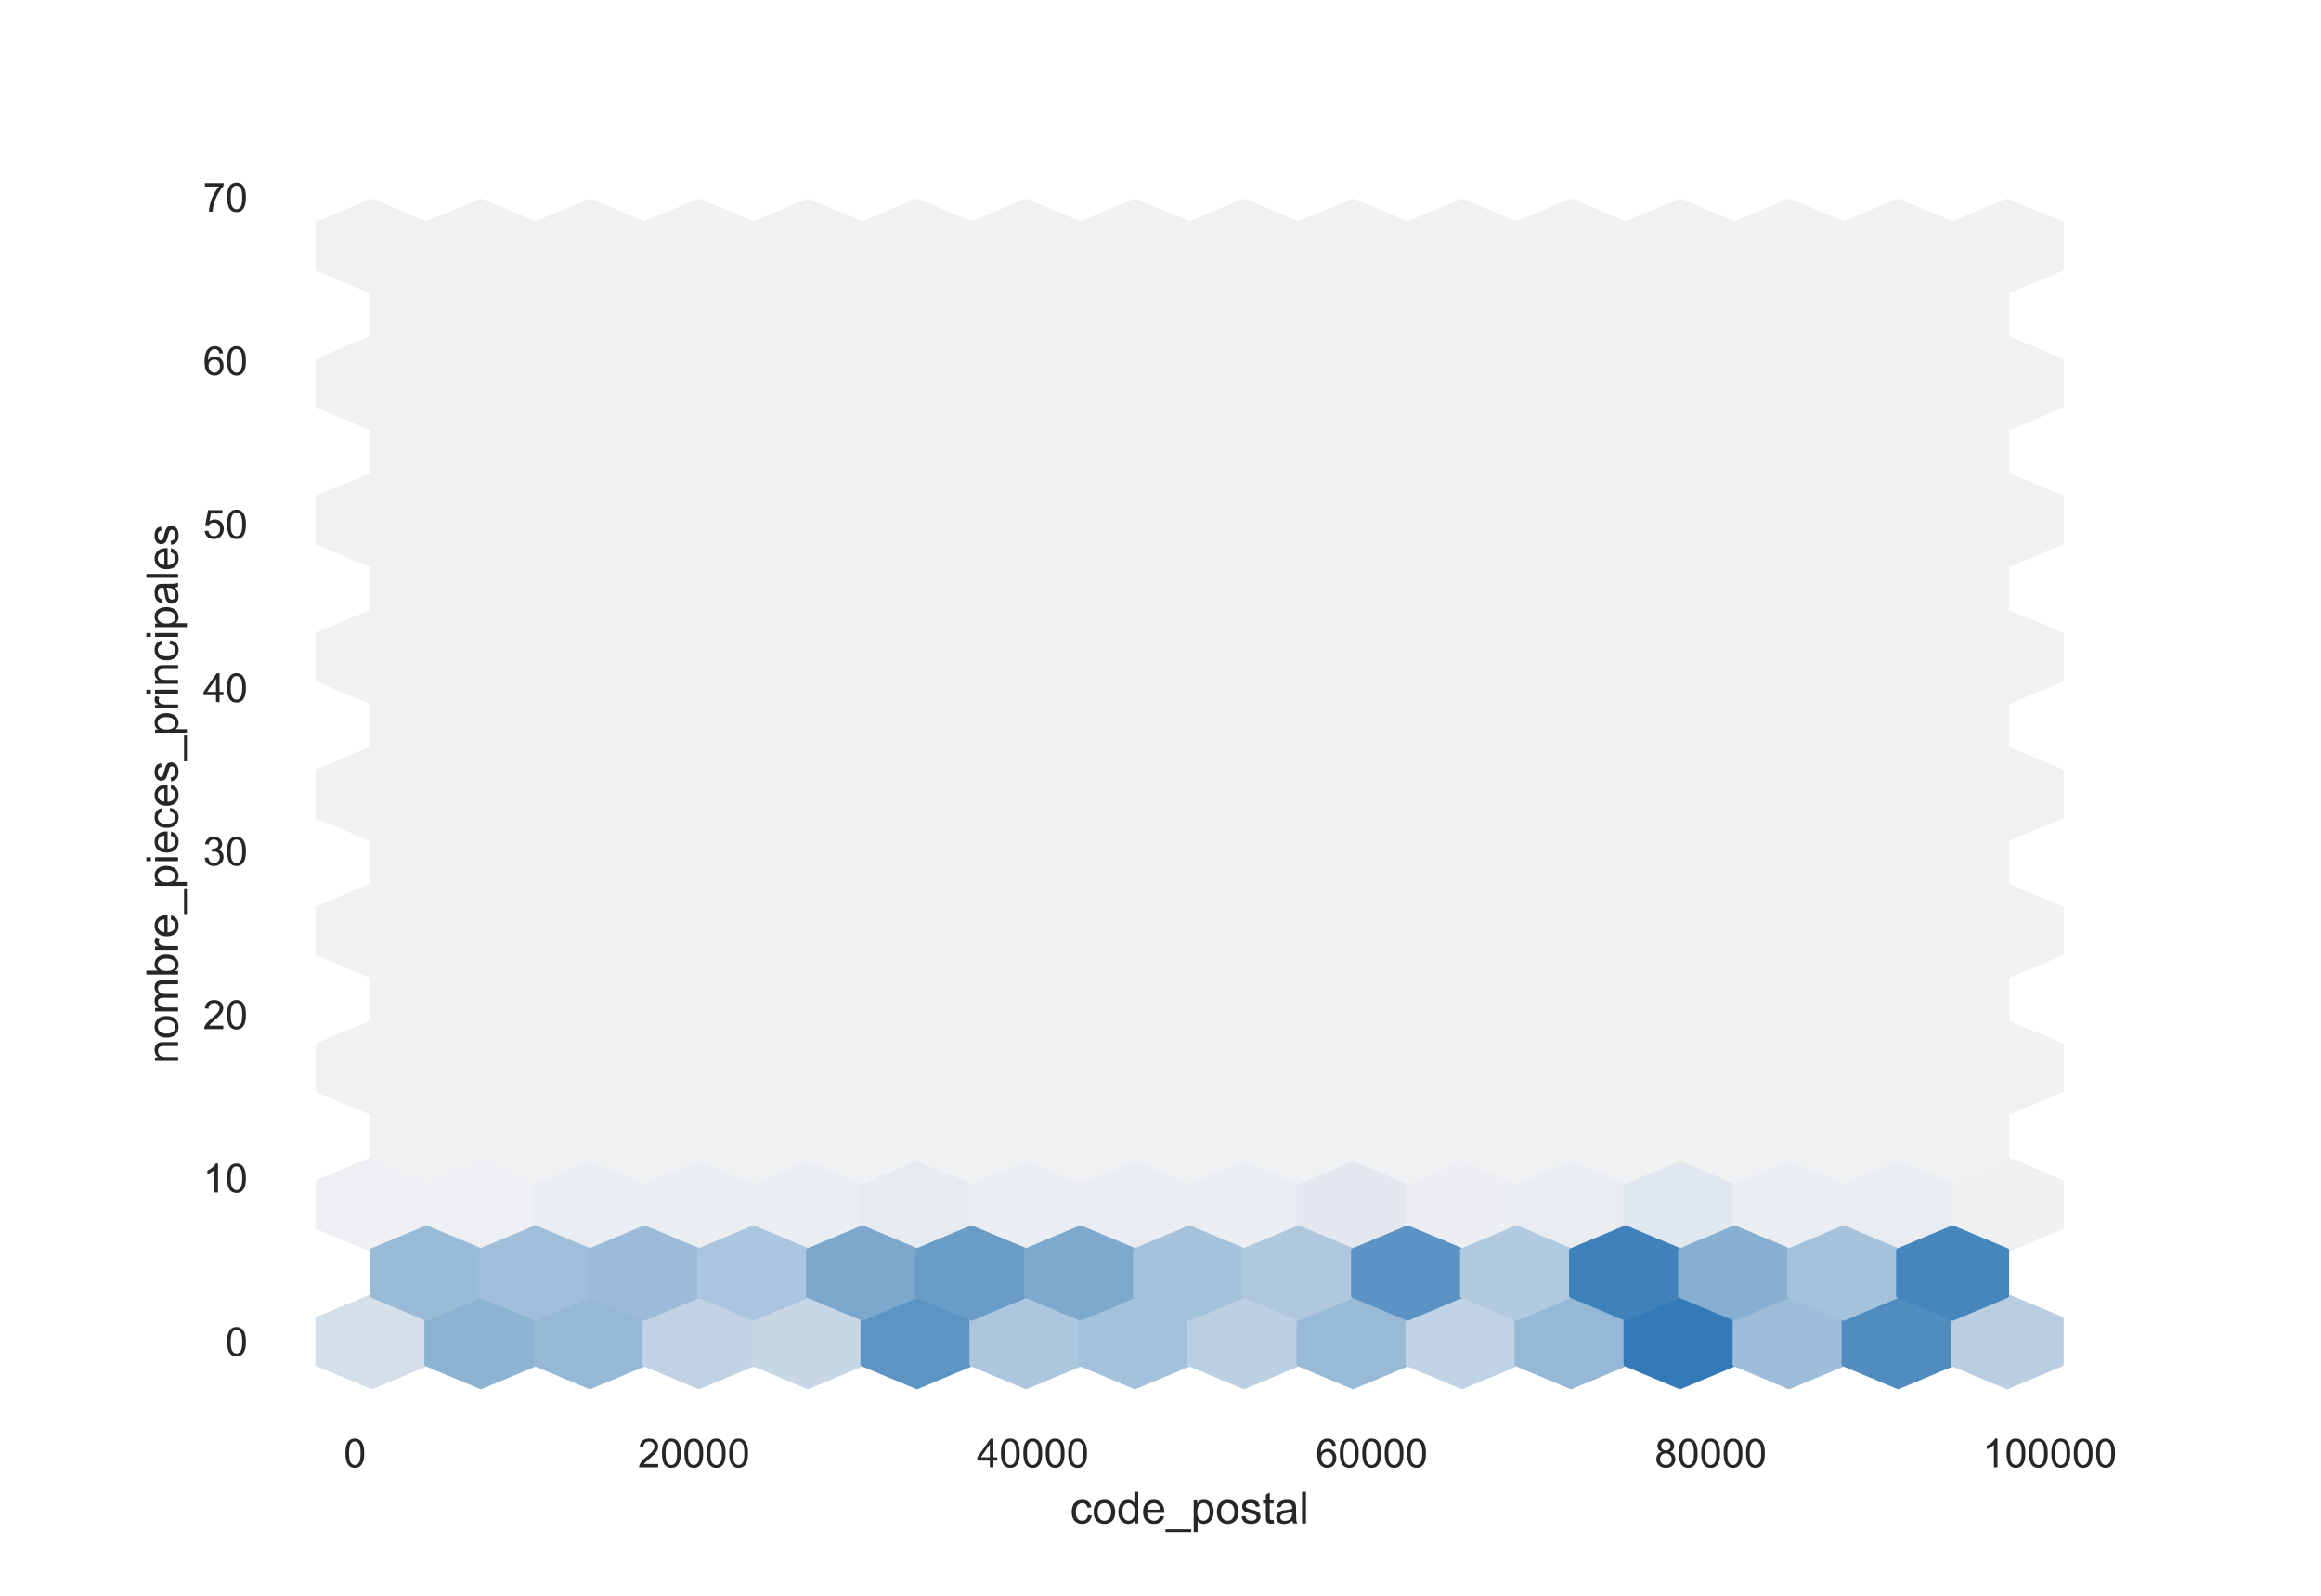 <?xml version="1.0" encoding="utf-8" standalone="no"?>
<!DOCTYPE svg PUBLIC "-//W3C//DTD SVG 1.1//EN"
  "http://www.w3.org/Graphics/SVG/1.1/DTD/svg11.dtd">
<!-- Created with matplotlib (https://matplotlib.org/) -->
<svg height="396pt" version="1.1" viewBox="0 0 576 396" width="576pt" xmlns="http://www.w3.org/2000/svg" xmlns:xlink="http://www.w3.org/1999/xlink">
 <defs>
  <style type="text/css">*{stroke-linecap:butt;stroke-linejoin:round;}</style>
 </defs>
 <g id="figure_1">
  <g id="patch_1">
   <path d="M 0 396 
L 576 396 
L 576 0 
L 0 0 
z
" style="fill:#ffffff;"/>
  </g>
  <g id="axes_1">
   <g id="patch_2">
    <path d="M 72 346.5 
L 518.4 346.5 
L 518.4 47.52 
L 72 47.52 
z
" style="fill:#ffffff;"/>
   </g>
   <g id="matplotlib.axis_1">
    <g id="xtick_1">
     <g id="text_1">
      <!-- 0 -->
      <g style="fill:#262626;" transform="translate(85.305 364.158)scale(0.1 -0.1)">
       <defs>
        <path d="M 4.156 35.297 
Q 4.156 48 6.766 55.734 
Q 9.375 63.484 14.516 67.672 
Q 19.672 71.875 27.484 71.875 
Q 33.25 71.875 37.594 69.547 
Q 41.938 67.234 44.766 62.859 
Q 47.609 58.5 49.219 52.219 
Q 50.828 45.953 50.828 35.297 
Q 50.828 22.703 48.234 14.969 
Q 45.656 7.234 40.5 3 
Q 35.359 -1.219 27.484 -1.219 
Q 17.141 -1.219 11.234 6.203 
Q 4.156 15.141 4.156 35.297 
z
M 13.188 35.297 
Q 13.188 17.672 17.312 11.828 
Q 21.438 6 27.484 6 
Q 33.547 6 37.672 11.859 
Q 41.797 17.719 41.797 35.297 
Q 41.797 52.984 37.672 58.781 
Q 33.547 64.594 27.391 64.594 
Q 21.344 64.594 17.719 59.469 
Q 13.188 52.938 13.188 35.297 
z
" id="ArialMT-48"/>
       </defs>
       <use xlink:href="#ArialMT-48"/>
      </g>
     </g>
    </g>
    <g id="xtick_2">
     <g id="text_2">
      <!-- 20000 -->
      <g style="fill:#262626;" transform="translate(158.299 364.158)scale(0.1 -0.1)">
       <defs>
        <path d="M 50.344 8.453 
L 50.344 0 
L 3.031 0 
Q 2.938 3.172 4.047 6.109 
Q 5.859 10.938 9.828 15.625 
Q 13.812 20.312 21.344 26.469 
Q 33.016 36.031 37.109 41.625 
Q 41.219 47.219 41.219 52.203 
Q 41.219 57.422 37.469 61 
Q 33.734 64.594 27.734 64.594 
Q 21.391 64.594 17.578 60.781 
Q 13.766 56.984 13.719 50.25 
L 4.688 51.172 
Q 5.609 61.281 11.656 66.578 
Q 17.719 71.875 27.938 71.875 
Q 38.234 71.875 44.234 66.156 
Q 50.25 60.453 50.25 52 
Q 50.25 47.703 48.484 43.547 
Q 46.734 39.406 42.656 34.812 
Q 38.578 30.219 29.109 22.219 
Q 21.188 15.578 18.938 13.203 
Q 16.703 10.844 15.234 8.453 
z
" id="ArialMT-50"/>
       </defs>
       <use xlink:href="#ArialMT-50"/>
       <use x="55.615" xlink:href="#ArialMT-48"/>
       <use x="111.23" xlink:href="#ArialMT-48"/>
       <use x="166.846" xlink:href="#ArialMT-48"/>
       <use x="222.461" xlink:href="#ArialMT-48"/>
      </g>
     </g>
    </g>
    <g id="xtick_3">
     <g id="text_3">
      <!-- 40000 -->
      <g style="fill:#262626;" transform="translate(242.415 364.158)scale(0.1 -0.1)">
       <defs>
        <path d="M 32.328 0 
L 32.328 17.141 
L 1.266 17.141 
L 1.266 25.203 
L 33.938 71.578 
L 41.109 71.578 
L 41.109 25.203 
L 50.781 25.203 
L 50.781 17.141 
L 41.109 17.141 
L 41.109 0 
z
M 32.328 25.203 
L 32.328 57.469 
L 9.906 25.203 
z
" id="ArialMT-52"/>
       </defs>
       <use xlink:href="#ArialMT-52"/>
       <use x="55.615" xlink:href="#ArialMT-48"/>
       <use x="111.23" xlink:href="#ArialMT-48"/>
       <use x="166.846" xlink:href="#ArialMT-48"/>
       <use x="222.461" xlink:href="#ArialMT-48"/>
      </g>
     </g>
    </g>
    <g id="xtick_4">
     <g id="text_4">
      <!-- 60000 -->
      <g style="fill:#262626;" transform="translate(326.531 364.158)scale(0.1 -0.1)">
       <defs>
        <path d="M 49.75 54.047 
L 41.016 53.375 
Q 39.844 58.547 37.703 60.891 
Q 34.125 64.656 28.906 64.656 
Q 24.703 64.656 21.531 62.312 
Q 17.391 59.281 14.984 53.469 
Q 12.594 47.656 12.5 36.922 
Q 15.672 41.75 20.266 44.094 
Q 24.859 46.438 29.891 46.438 
Q 38.672 46.438 44.844 39.969 
Q 51.031 33.5 51.031 23.25 
Q 51.031 16.5 48.125 10.719 
Q 45.219 4.938 40.141 1.859 
Q 35.062 -1.219 28.609 -1.219 
Q 17.625 -1.219 10.688 6.859 
Q 3.766 14.938 3.766 33.5 
Q 3.766 54.25 11.422 63.672 
Q 18.109 71.875 29.438 71.875 
Q 37.891 71.875 43.281 67.141 
Q 48.688 62.406 49.75 54.047 
z
M 13.875 23.188 
Q 13.875 18.656 15.797 14.5 
Q 17.719 10.359 21.188 8.172 
Q 24.656 6 28.469 6 
Q 34.031 6 38.031 10.484 
Q 42.047 14.984 42.047 22.703 
Q 42.047 30.125 38.078 34.391 
Q 34.125 38.672 28.125 38.672 
Q 22.172 38.672 18.016 34.391 
Q 13.875 30.125 13.875 23.188 
z
" id="ArialMT-54"/>
       </defs>
       <use xlink:href="#ArialMT-54"/>
       <use x="55.615" xlink:href="#ArialMT-48"/>
       <use x="111.23" xlink:href="#ArialMT-48"/>
       <use x="166.846" xlink:href="#ArialMT-48"/>
       <use x="222.461" xlink:href="#ArialMT-48"/>
      </g>
     </g>
    </g>
    <g id="xtick_5">
     <g id="text_5">
      <!-- 80000 -->
      <g style="fill:#262626;" transform="translate(410.647 364.158)scale(0.1 -0.1)">
       <defs>
        <path d="M 17.672 38.812 
Q 12.203 40.828 9.562 44.531 
Q 6.938 48.25 6.938 53.422 
Q 6.938 61.234 12.547 66.547 
Q 18.172 71.875 27.484 71.875 
Q 36.859 71.875 42.578 66.422 
Q 48.297 60.984 48.297 53.172 
Q 48.297 48.188 45.672 44.5 
Q 43.062 40.828 37.75 38.812 
Q 44.344 36.672 47.781 31.875 
Q 51.219 27.094 51.219 20.453 
Q 51.219 11.281 44.719 5.031 
Q 38.234 -1.219 27.641 -1.219 
Q 17.047 -1.219 10.547 5.047 
Q 4.047 11.328 4.047 20.703 
Q 4.047 27.688 7.594 32.391 
Q 11.141 37.109 17.672 38.812 
z
M 15.922 53.719 
Q 15.922 48.641 19.188 45.406 
Q 22.469 42.188 27.688 42.188 
Q 32.766 42.188 36.016 45.375 
Q 39.266 48.578 39.266 53.219 
Q 39.266 58.062 35.906 61.359 
Q 32.562 64.656 27.594 64.656 
Q 22.562 64.656 19.234 61.422 
Q 15.922 58.203 15.922 53.719 
z
M 13.094 20.656 
Q 13.094 16.891 14.875 13.375 
Q 16.656 9.859 20.172 7.922 
Q 23.688 6 27.734 6 
Q 34.031 6 38.125 10.047 
Q 42.234 14.109 42.234 20.359 
Q 42.234 26.703 38.016 30.859 
Q 33.797 35.016 27.438 35.016 
Q 21.234 35.016 17.156 30.906 
Q 13.094 26.812 13.094 20.656 
z
" id="ArialMT-56"/>
       </defs>
       <use xlink:href="#ArialMT-56"/>
       <use x="55.615" xlink:href="#ArialMT-48"/>
       <use x="111.23" xlink:href="#ArialMT-48"/>
       <use x="166.846" xlink:href="#ArialMT-48"/>
       <use x="222.461" xlink:href="#ArialMT-48"/>
      </g>
     </g>
    </g>
    <g id="xtick_6">
     <g id="text_6">
      <!-- 100000 -->
      <g style="fill:#262626;" transform="translate(491.983 364.158)scale(0.1 -0.1)">
       <defs>
        <path d="M 37.25 0 
L 28.469 0 
L 28.469 56 
Q 25.297 52.984 20.141 49.953 
Q 14.984 46.922 10.891 45.406 
L 10.891 53.906 
Q 18.266 57.375 23.781 62.297 
Q 29.297 67.234 31.594 71.875 
L 37.25 71.875 
z
" id="ArialMT-49"/>
       </defs>
       <use xlink:href="#ArialMT-49"/>
       <use x="55.615" xlink:href="#ArialMT-48"/>
       <use x="111.23" xlink:href="#ArialMT-48"/>
       <use x="166.846" xlink:href="#ArialMT-48"/>
       <use x="222.461" xlink:href="#ArialMT-48"/>
       <use x="278.076" xlink:href="#ArialMT-48"/>
      </g>
     </g>
    </g>
    <g id="text_7">
     <!-- code_postal -->
     <g style="fill:#262626;" transform="translate(265.54 378.019)scale(0.11 -0.11)">
      <defs>
       <path d="M 40.438 19 
L 49.078 17.875 
Q 47.656 8.938 41.812 3.875 
Q 35.984 -1.172 27.484 -1.172 
Q 16.844 -1.172 10.375 5.781 
Q 3.906 12.75 3.906 25.734 
Q 3.906 34.125 6.688 40.422 
Q 9.469 46.734 15.156 49.875 
Q 20.844 53.031 27.547 53.031 
Q 35.984 53.031 41.359 48.75 
Q 46.734 44.484 48.25 36.625 
L 39.703 35.297 
Q 38.484 40.531 35.375 43.156 
Q 32.281 45.797 27.875 45.797 
Q 21.234 45.797 17.078 41.031 
Q 12.938 36.281 12.938 25.984 
Q 12.938 15.531 16.938 10.797 
Q 20.953 6.062 27.391 6.062 
Q 32.562 6.062 36.031 9.234 
Q 39.5 12.406 40.438 19 
z
" id="ArialMT-99"/>
       <path d="M 3.328 25.922 
Q 3.328 40.328 11.328 47.266 
Q 18.016 53.031 27.641 53.031 
Q 38.328 53.031 45.109 46.016 
Q 51.906 39.016 51.906 26.656 
Q 51.906 16.656 48.906 10.906 
Q 45.906 5.172 40.156 2 
Q 34.422 -1.172 27.641 -1.172 
Q 16.75 -1.172 10.031 5.812 
Q 3.328 12.797 3.328 25.922 
z
M 12.359 25.922 
Q 12.359 15.969 16.703 11.016 
Q 21.047 6.062 27.641 6.062 
Q 34.188 6.062 38.531 11.031 
Q 42.875 16.016 42.875 26.219 
Q 42.875 35.844 38.5 40.797 
Q 34.125 45.75 27.641 45.75 
Q 21.047 45.75 16.703 40.812 
Q 12.359 35.891 12.359 25.922 
z
" id="ArialMT-111"/>
       <path d="M 40.234 0 
L 40.234 6.547 
Q 35.297 -1.172 25.734 -1.172 
Q 19.531 -1.172 14.328 2.25 
Q 9.125 5.672 6.266 11.797 
Q 3.422 17.922 3.422 25.875 
Q 3.422 33.641 6 39.969 
Q 8.594 46.297 13.766 49.656 
Q 18.953 53.031 25.344 53.031 
Q 30.031 53.031 33.688 51.047 
Q 37.359 49.078 39.656 45.906 
L 39.656 71.578 
L 48.391 71.578 
L 48.391 0 
z
M 12.453 25.875 
Q 12.453 15.922 16.641 10.984 
Q 20.844 6.062 26.562 6.062 
Q 32.328 6.062 36.344 10.766 
Q 40.375 15.484 40.375 25.141 
Q 40.375 35.797 36.266 40.766 
Q 32.172 45.75 26.172 45.75 
Q 20.312 45.75 16.375 40.969 
Q 12.453 36.188 12.453 25.875 
z
" id="ArialMT-100"/>
       <path d="M 42.094 16.703 
L 51.172 15.578 
Q 49.031 7.625 43.219 3.219 
Q 37.406 -1.172 28.375 -1.172 
Q 17 -1.172 10.328 5.828 
Q 3.656 12.844 3.656 25.484 
Q 3.656 38.578 10.391 45.797 
Q 17.141 53.031 27.875 53.031 
Q 38.281 53.031 44.875 45.953 
Q 51.469 38.875 51.469 26.031 
Q 51.469 25.25 51.422 23.688 
L 12.75 23.688 
Q 13.234 15.141 17.578 10.594 
Q 21.922 6.062 28.422 6.062 
Q 33.25 6.062 36.672 8.594 
Q 40.094 11.141 42.094 16.703 
z
M 13.234 30.906 
L 42.188 30.906 
Q 41.609 37.453 38.875 40.719 
Q 34.672 45.797 27.984 45.797 
Q 21.922 45.797 17.797 41.75 
Q 13.672 37.703 13.234 30.906 
z
" id="ArialMT-101"/>
       <path d="M -1.516 -19.875 
L -1.516 -13.531 
L 56.734 -13.531 
L 56.734 -19.875 
z
" id="ArialMT-95"/>
       <path d="M 6.594 -19.875 
L 6.594 51.859 
L 14.594 51.859 
L 14.594 45.125 
Q 17.438 49.078 21 51.047 
Q 24.562 53.031 29.641 53.031 
Q 36.281 53.031 41.359 49.609 
Q 46.438 46.188 49.016 39.953 
Q 51.609 33.734 51.609 26.312 
Q 51.609 18.359 48.75 11.984 
Q 45.906 5.609 40.453 2.219 
Q 35.016 -1.172 29 -1.172 
Q 24.609 -1.172 21.109 0.688 
Q 17.625 2.547 15.375 5.375 
L 15.375 -19.875 
z
M 14.547 25.641 
Q 14.547 15.625 18.594 10.844 
Q 22.656 6.062 28.422 6.062 
Q 34.281 6.062 38.453 11.016 
Q 42.625 15.969 42.625 26.375 
Q 42.625 36.281 38.547 41.203 
Q 34.469 46.141 28.812 46.141 
Q 23.188 46.141 18.859 40.891 
Q 14.547 35.641 14.547 25.641 
z
" id="ArialMT-112"/>
       <path d="M 3.078 15.484 
L 11.766 16.844 
Q 12.5 11.625 15.844 8.844 
Q 19.188 6.062 25.203 6.062 
Q 31.25 6.062 34.172 8.516 
Q 37.109 10.984 37.109 14.312 
Q 37.109 17.281 34.516 19 
Q 32.719 20.172 25.531 21.969 
Q 15.875 24.422 12.141 26.203 
Q 8.406 27.984 6.469 31.125 
Q 4.547 34.281 4.547 38.094 
Q 4.547 41.547 6.125 44.5 
Q 7.719 47.469 10.453 49.422 
Q 12.5 50.922 16.031 51.969 
Q 19.578 53.031 23.641 53.031 
Q 29.734 53.031 34.344 51.266 
Q 38.969 49.516 41.156 46.5 
Q 43.359 43.5 44.188 38.484 
L 35.594 37.312 
Q 35.016 41.312 32.203 43.547 
Q 29.391 45.797 24.266 45.797 
Q 18.219 45.797 15.625 43.797 
Q 13.031 41.797 13.031 39.109 
Q 13.031 37.406 14.109 36.031 
Q 15.188 34.625 17.484 33.688 
Q 18.797 33.203 25.25 31.453 
Q 34.578 28.953 38.25 27.359 
Q 41.938 25.781 44.031 22.75 
Q 46.141 19.734 46.141 15.234 
Q 46.141 10.844 43.578 6.953 
Q 41.016 3.078 36.172 0.953 
Q 31.344 -1.172 25.25 -1.172 
Q 15.141 -1.172 9.844 3.031 
Q 4.547 7.234 3.078 15.484 
z
" id="ArialMT-115"/>
       <path d="M 25.781 7.859 
L 27.047 0.094 
Q 23.344 -0.688 20.406 -0.688 
Q 15.625 -0.688 12.984 0.828 
Q 10.359 2.344 9.281 4.812 
Q 8.203 7.281 8.203 15.188 
L 8.203 45.016 
L 1.766 45.016 
L 1.766 51.859 
L 8.203 51.859 
L 8.203 64.703 
L 16.938 69.969 
L 16.938 51.859 
L 25.781 51.859 
L 25.781 45.016 
L 16.938 45.016 
L 16.938 14.703 
Q 16.938 10.938 17.406 9.859 
Q 17.875 8.797 18.922 8.156 
Q 19.969 7.516 21.922 7.516 
Q 23.391 7.516 25.781 7.859 
z
" id="ArialMT-116"/>
       <path d="M 40.438 6.391 
Q 35.547 2.25 31.031 0.531 
Q 26.516 -1.172 21.344 -1.172 
Q 12.797 -1.172 8.203 3 
Q 3.609 7.172 3.609 13.672 
Q 3.609 17.484 5.344 20.625 
Q 7.078 23.781 9.891 25.688 
Q 12.703 27.594 16.219 28.562 
Q 18.797 29.25 24.031 29.891 
Q 34.672 31.156 39.703 32.906 
Q 39.75 34.719 39.75 35.203 
Q 39.75 40.578 37.25 42.781 
Q 33.891 45.75 27.25 45.75 
Q 21.047 45.75 18.094 43.578 
Q 15.141 41.406 13.719 35.891 
L 5.125 37.062 
Q 6.297 42.578 8.984 45.969 
Q 11.672 49.359 16.75 51.188 
Q 21.828 53.031 28.516 53.031 
Q 35.156 53.031 39.297 51.469 
Q 43.453 49.906 45.406 47.531 
Q 47.359 45.172 48.141 41.547 
Q 48.578 39.312 48.578 33.453 
L 48.578 21.734 
Q 48.578 9.469 49.141 6.219 
Q 49.703 2.984 51.375 0 
L 42.188 0 
Q 40.828 2.734 40.438 6.391 
z
M 39.703 26.031 
Q 34.906 24.078 25.344 22.703 
Q 19.922 21.922 17.672 20.938 
Q 15.438 19.969 14.203 18.094 
Q 12.984 16.219 12.984 13.922 
Q 12.984 10.406 15.641 8.062 
Q 18.312 5.719 23.438 5.719 
Q 28.516 5.719 32.469 7.938 
Q 36.422 10.156 38.281 14.016 
Q 39.703 17 39.703 22.797 
z
" id="ArialMT-97"/>
       <path d="M 6.391 0 
L 6.391 71.578 
L 15.188 71.578 
L 15.188 0 
z
" id="ArialMT-108"/>
      </defs>
      <use xlink:href="#ArialMT-99"/>
      <use x="50" xlink:href="#ArialMT-111"/>
      <use x="105.615" xlink:href="#ArialMT-100"/>
      <use x="161.23" xlink:href="#ArialMT-101"/>
      <use x="216.846" xlink:href="#ArialMT-95"/>
      <use x="272.461" xlink:href="#ArialMT-112"/>
      <use x="328.076" xlink:href="#ArialMT-111"/>
      <use x="383.691" xlink:href="#ArialMT-115"/>
      <use x="433.691" xlink:href="#ArialMT-116"/>
      <use x="461.475" xlink:href="#ArialMT-97"/>
      <use x="517.09" xlink:href="#ArialMT-108"/>
     </g>
    </g>
   </g>
   <g id="matplotlib.axis_2">
    <g id="ytick_1">
     <g id="text_8">
      <!-- 0 -->
      <g style="fill:#262626;" transform="translate(55.939 336.489)scale(0.1 -0.1)">
       <use xlink:href="#ArialMT-48"/>
      </g>
     </g>
    </g>
    <g id="ytick_2">
     <g id="text_9">
      <!-- 10 -->
      <g style="fill:#262626;" transform="translate(50.378 295.922)scale(0.1 -0.1)">
       <use xlink:href="#ArialMT-49"/>
       <use x="55.615" xlink:href="#ArialMT-48"/>
      </g>
     </g>
    </g>
    <g id="ytick_3">
     <g id="text_10">
      <!-- 20 -->
      <g style="fill:#262626;" transform="translate(50.378 255.355)scale(0.1 -0.1)">
       <use xlink:href="#ArialMT-50"/>
       <use x="55.615" xlink:href="#ArialMT-48"/>
      </g>
     </g>
    </g>
    <g id="ytick_4">
     <g id="text_11">
      <!-- 30 -->
      <g style="fill:#262626;" transform="translate(50.378 214.787)scale(0.1 -0.1)">
       <defs>
        <path d="M 4.203 18.891 
L 12.984 20.062 
Q 14.5 12.594 18.141 9.297 
Q 21.781 6 27 6 
Q 33.203 6 37.469 10.297 
Q 41.75 14.594 41.75 20.953 
Q 41.75 27 37.797 30.922 
Q 33.844 34.859 27.734 34.859 
Q 25.25 34.859 21.531 33.891 
L 22.516 41.609 
Q 23.391 41.5 23.922 41.5 
Q 29.547 41.5 34.031 44.422 
Q 38.531 47.359 38.531 53.469 
Q 38.531 58.297 35.25 61.469 
Q 31.984 64.656 26.812 64.656 
Q 21.688 64.656 18.266 61.422 
Q 14.844 58.203 13.875 51.766 
L 5.078 53.328 
Q 6.688 62.156 12.391 67.016 
Q 18.109 71.875 26.609 71.875 
Q 32.469 71.875 37.391 69.359 
Q 42.328 66.844 44.938 62.5 
Q 47.562 58.156 47.562 53.266 
Q 47.562 48.641 45.062 44.828 
Q 42.578 41.016 37.703 38.766 
Q 44.047 37.312 47.562 32.688 
Q 51.078 28.078 51.078 21.141 
Q 51.078 11.766 44.234 5.25 
Q 37.406 -1.266 26.953 -1.266 
Q 17.531 -1.266 11.297 4.344 
Q 5.078 9.969 4.203 18.891 
z
" id="ArialMT-51"/>
       </defs>
       <use xlink:href="#ArialMT-51"/>
       <use x="55.615" xlink:href="#ArialMT-48"/>
      </g>
     </g>
    </g>
    <g id="ytick_5">
     <g id="text_12">
      <!-- 40 -->
      <g style="fill:#262626;" transform="translate(50.378 174.22)scale(0.1 -0.1)">
       <use xlink:href="#ArialMT-52"/>
       <use x="55.615" xlink:href="#ArialMT-48"/>
      </g>
     </g>
    </g>
    <g id="ytick_6">
     <g id="text_13">
      <!-- 50 -->
      <g style="fill:#262626;" transform="translate(50.378 133.653)scale(0.1 -0.1)">
       <defs>
        <path d="M 4.156 18.75 
L 13.375 19.531 
Q 14.406 12.797 18.141 9.391 
Q 21.875 6 27.156 6 
Q 33.5 6 37.891 10.781 
Q 42.281 15.578 42.281 23.484 
Q 42.281 31 38.062 35.344 
Q 33.844 39.703 27 39.703 
Q 22.75 39.703 19.328 37.766 
Q 15.922 35.844 13.969 32.766 
L 5.719 33.844 
L 12.641 70.609 
L 48.25 70.609 
L 48.25 62.203 
L 19.672 62.203 
L 15.828 42.969 
Q 22.266 47.469 29.344 47.469 
Q 38.719 47.469 45.156 40.969 
Q 51.609 34.469 51.609 24.266 
Q 51.609 14.547 45.953 7.469 
Q 39.062 -1.219 27.156 -1.219 
Q 17.391 -1.219 11.203 4.25 
Q 5.031 9.719 4.156 18.75 
z
" id="ArialMT-53"/>
       </defs>
       <use xlink:href="#ArialMT-53"/>
       <use x="55.615" xlink:href="#ArialMT-48"/>
      </g>
     </g>
    </g>
    <g id="ytick_7">
     <g id="text_14">
      <!-- 60 -->
      <g style="fill:#262626;" transform="translate(50.378 93.086)scale(0.1 -0.1)">
       <use xlink:href="#ArialMT-54"/>
       <use x="55.615" xlink:href="#ArialMT-48"/>
      </g>
     </g>
    </g>
    <g id="ytick_8">
     <g id="text_15">
      <!-- 70 -->
      <g style="fill:#262626;" transform="translate(50.378 52.519)scale(0.1 -0.1)">
       <defs>
        <path d="M 4.734 62.203 
L 4.734 70.656 
L 51.078 70.656 
L 51.078 63.812 
Q 44.234 56.547 37.516 44.484 
Q 30.812 32.422 27.156 19.672 
Q 24.516 10.688 23.781 0 
L 14.75 0 
Q 14.891 8.453 18.062 20.406 
Q 21.234 32.375 27.172 43.484 
Q 33.109 54.594 39.797 62.203 
z
" id="ArialMT-55"/>
       </defs>
       <use xlink:href="#ArialMT-55"/>
       <use x="55.615" xlink:href="#ArialMT-48"/>
      </g>
     </g>
    </g>
    <g id="text_16">
     <!-- nombre_pieces_principales -->
     <g style="fill:#262626;" transform="translate(44.192 263.961)rotate(-90)scale(0.11 -0.11)">
      <defs>
       <path d="M 6.594 0 
L 6.594 51.859 
L 14.5 51.859 
L 14.5 44.484 
Q 20.219 53.031 31 53.031 
Q 35.688 53.031 39.625 51.344 
Q 43.562 49.656 45.516 46.922 
Q 47.469 44.188 48.25 40.438 
Q 48.734 37.984 48.734 31.891 
L 48.734 0 
L 39.938 0 
L 39.938 31.547 
Q 39.938 36.922 38.906 39.578 
Q 37.891 42.234 35.281 43.812 
Q 32.672 45.406 29.156 45.406 
Q 23.531 45.406 19.453 41.844 
Q 15.375 38.281 15.375 28.328 
L 15.375 0 
z
" id="ArialMT-110"/>
       <path d="M 6.594 0 
L 6.594 51.859 
L 14.453 51.859 
L 14.453 44.578 
Q 16.891 48.391 20.938 50.703 
Q 25 53.031 30.172 53.031 
Q 35.938 53.031 39.625 50.641 
Q 43.312 48.25 44.828 43.953 
Q 50.984 53.031 60.844 53.031 
Q 68.562 53.031 72.703 48.75 
Q 76.859 44.484 76.859 35.594 
L 76.859 0 
L 68.109 0 
L 68.109 32.672 
Q 68.109 37.938 67.25 40.25 
Q 66.406 42.578 64.156 43.984 
Q 61.922 45.406 58.891 45.406 
Q 53.422 45.406 49.797 41.766 
Q 46.188 38.141 46.188 30.125 
L 46.188 0 
L 37.406 0 
L 37.406 33.688 
Q 37.406 39.547 35.25 42.469 
Q 33.109 45.406 28.219 45.406 
Q 24.516 45.406 21.359 43.453 
Q 18.219 41.5 16.797 37.734 
Q 15.375 33.984 15.375 26.906 
L 15.375 0 
z
" id="ArialMT-109"/>
       <path d="M 14.703 0 
L 6.547 0 
L 6.547 71.578 
L 15.328 71.578 
L 15.328 46.047 
Q 20.906 53.031 29.547 53.031 
Q 34.328 53.031 38.594 51.094 
Q 42.875 49.172 45.625 45.672 
Q 48.391 42.188 49.953 37.25 
Q 51.516 32.328 51.516 26.703 
Q 51.516 13.375 44.922 6.094 
Q 38.328 -1.172 29.109 -1.172 
Q 19.922 -1.172 14.703 6.5 
z
M 14.594 26.312 
Q 14.594 17 17.141 12.844 
Q 21.297 6.062 28.375 6.062 
Q 34.125 6.062 38.328 11.062 
Q 42.531 16.062 42.531 25.984 
Q 42.531 36.141 38.5 40.969 
Q 34.469 45.797 28.766 45.797 
Q 23 45.797 18.797 40.797 
Q 14.594 35.797 14.594 26.312 
z
" id="ArialMT-98"/>
       <path d="M 6.5 0 
L 6.5 51.859 
L 14.406 51.859 
L 14.406 44 
Q 17.438 49.516 20 51.266 
Q 22.562 53.031 25.641 53.031 
Q 30.078 53.031 34.672 50.203 
L 31.641 42.047 
Q 28.422 43.953 25.203 43.953 
Q 22.312 43.953 20.016 42.219 
Q 17.719 40.484 16.75 37.406 
Q 15.281 32.719 15.281 27.156 
L 15.281 0 
z
" id="ArialMT-114"/>
       <path d="M 6.641 61.469 
L 6.641 71.578 
L 15.438 71.578 
L 15.438 61.469 
z
M 6.641 0 
L 6.641 51.859 
L 15.438 51.859 
L 15.438 0 
z
" id="ArialMT-105"/>
      </defs>
      <use xlink:href="#ArialMT-110"/>
      <use x="55.615" xlink:href="#ArialMT-111"/>
      <use x="111.23" xlink:href="#ArialMT-109"/>
      <use x="194.531" xlink:href="#ArialMT-98"/>
      <use x="250.146" xlink:href="#ArialMT-114"/>
      <use x="283.447" xlink:href="#ArialMT-101"/>
      <use x="339.062" xlink:href="#ArialMT-95"/>
      <use x="394.678" xlink:href="#ArialMT-112"/>
      <use x="450.293" xlink:href="#ArialMT-105"/>
      <use x="472.51" xlink:href="#ArialMT-101"/>
      <use x="528.125" xlink:href="#ArialMT-99"/>
      <use x="578.125" xlink:href="#ArialMT-101"/>
      <use x="633.74" xlink:href="#ArialMT-115"/>
      <use x="683.74" xlink:href="#ArialMT-95"/>
      <use x="739.355" xlink:href="#ArialMT-112"/>
      <use x="794.971" xlink:href="#ArialMT-114"/>
      <use x="828.271" xlink:href="#ArialMT-105"/>
      <use x="850.488" xlink:href="#ArialMT-110"/>
      <use x="906.104" xlink:href="#ArialMT-99"/>
      <use x="956.104" xlink:href="#ArialMT-105"/>
      <use x="978.32" xlink:href="#ArialMT-112"/>
      <use x="1033.936" xlink:href="#ArialMT-97"/>
      <use x="1089.551" xlink:href="#ArialMT-108"/>
      <use x="1111.768" xlink:href="#ArialMT-101"/>
      <use x="1167.383" xlink:href="#ArialMT-115"/>
     </g>
    </g>
   </g>
   <g id="PolyCollection_1">
    <defs>
     <path d="M 101.612 -57.428 
L 101.612 -68.752 
L 88.085 -74.415 
L 74.558 -68.752 
L 74.558 -57.428 
L 88.085 -51.765 
z
" id="C0_0_6400ebaa43"/>
    </defs>
    <g clip-path="url(#pb248169438)">
     <use style="fill:#d4dfea;stroke:#d4dfea;" x="4.206" xlink:href="#C0_0_6400ebaa43" y="396"/>
    </g>
    <g clip-path="url(#pb248169438)">
     <use style="fill:#edeff2;stroke:#edeff2;" x="4.206" xlink:href="#C0_0_6400ebaa43" y="362.025"/>
    </g>
    <g clip-path="url(#pb248169438)">
     <use style="fill:#f0f1f2;stroke:#f0f1f2;" x="4.206" xlink:href="#C0_0_6400ebaa43" y="328.05"/>
    </g>
    <g clip-path="url(#pb248169438)">
     <use style="fill:#f0f1f2;stroke:#f0f1f2;" x="4.206" xlink:href="#C0_0_6400ebaa43" y="294.075"/>
    </g>
    <g clip-path="url(#pb248169438)">
     <use style="fill:#f0f1f2;stroke:#f0f1f2;" x="4.206" xlink:href="#C0_0_6400ebaa43" y="260.1"/>
    </g>
    <g clip-path="url(#pb248169438)">
     <use style="fill:#f0f1f2;stroke:#f0f1f2;" x="4.206" xlink:href="#C0_0_6400ebaa43" y="226.125"/>
    </g>
    <g clip-path="url(#pb248169438)">
     <use style="fill:#f0f1f2;stroke:#f0f1f2;" x="4.206" xlink:href="#C0_0_6400ebaa43" y="192.15"/>
    </g>
    <g clip-path="url(#pb248169438)">
     <use style="fill:#f0f1f2;stroke:#f0f1f2;" x="4.206" xlink:href="#C0_0_6400ebaa43" y="158.175"/>
    </g>
    <g clip-path="url(#pb248169438)">
     <use style="fill:#f0f1f2;stroke:#f0f1f2;" x="4.206" xlink:href="#C0_0_6400ebaa43" y="124.2"/>
    </g>
    <g clip-path="url(#pb248169438)">
     <use style="fill:#8db3d3;stroke:#8db3d3;" x="31.26" xlink:href="#C0_0_6400ebaa43" y="396"/>
    </g>
    <g clip-path="url(#pb248169438)">
     <use style="fill:#edeff2;stroke:#edeff2;" x="31.26" xlink:href="#C0_0_6400ebaa43" y="362.025"/>
    </g>
    <g clip-path="url(#pb248169438)">
     <use style="fill:#f0f1f2;stroke:#f0f1f2;" x="31.26" xlink:href="#C0_0_6400ebaa43" y="328.05"/>
    </g>
    <g clip-path="url(#pb248169438)">
     <use style="fill:#f0f1f2;stroke:#f0f1f2;" x="31.26" xlink:href="#C0_0_6400ebaa43" y="294.075"/>
    </g>
    <g clip-path="url(#pb248169438)">
     <use style="fill:#f0f1f2;stroke:#f0f1f2;" x="31.26" xlink:href="#C0_0_6400ebaa43" y="260.1"/>
    </g>
    <g clip-path="url(#pb248169438)">
     <use style="fill:#f0f1f2;stroke:#f0f1f2;" x="31.26" xlink:href="#C0_0_6400ebaa43" y="226.125"/>
    </g>
    <g clip-path="url(#pb248169438)">
     <use style="fill:#f0f1f2;stroke:#f0f1f2;" x="31.26" xlink:href="#C0_0_6400ebaa43" y="192.15"/>
    </g>
    <g clip-path="url(#pb248169438)">
     <use style="fill:#f0f1f2;stroke:#f0f1f2;" x="31.26" xlink:href="#C0_0_6400ebaa43" y="158.175"/>
    </g>
    <g clip-path="url(#pb248169438)">
     <use style="fill:#f0f1f2;stroke:#f0f1f2;" x="31.26" xlink:href="#C0_0_6400ebaa43" y="124.2"/>
    </g>
    <g clip-path="url(#pb248169438)">
     <use style="fill:#96b8d6;stroke:#96b8d6;" x="58.315" xlink:href="#C0_0_6400ebaa43" y="396"/>
    </g>
    <g clip-path="url(#pb248169438)">
     <use style="fill:#eaedf1;stroke:#eaedf1;" x="58.315" xlink:href="#C0_0_6400ebaa43" y="362.025"/>
    </g>
    <g clip-path="url(#pb248169438)">
     <use style="fill:#f0f1f2;stroke:#f0f1f2;" x="58.315" xlink:href="#C0_0_6400ebaa43" y="328.05"/>
    </g>
    <g clip-path="url(#pb248169438)">
     <use style="fill:#f0f1f2;stroke:#f0f1f2;" x="58.315" xlink:href="#C0_0_6400ebaa43" y="294.075"/>
    </g>
    <g clip-path="url(#pb248169438)">
     <use style="fill:#f0f1f2;stroke:#f0f1f2;" x="58.315" xlink:href="#C0_0_6400ebaa43" y="260.1"/>
    </g>
    <g clip-path="url(#pb248169438)">
     <use style="fill:#f0f1f2;stroke:#f0f1f2;" x="58.315" xlink:href="#C0_0_6400ebaa43" y="226.125"/>
    </g>
    <g clip-path="url(#pb248169438)">
     <use style="fill:#f0f1f2;stroke:#f0f1f2;" x="58.315" xlink:href="#C0_0_6400ebaa43" y="192.15"/>
    </g>
    <g clip-path="url(#pb248169438)">
     <use style="fill:#f0f1f2;stroke:#f0f1f2;" x="58.315" xlink:href="#C0_0_6400ebaa43" y="158.175"/>
    </g>
    <g clip-path="url(#pb248169438)">
     <use style="fill:#f0f1f2;stroke:#f0f1f2;" x="58.315" xlink:href="#C0_0_6400ebaa43" y="124.2"/>
    </g>
    <g clip-path="url(#pb248169438)">
     <use style="fill:#c0d2e3;stroke:#c0d2e3;" x="85.369" xlink:href="#C0_0_6400ebaa43" y="396"/>
    </g>
    <g clip-path="url(#pb248169438)">
     <use style="fill:#ebeef1;stroke:#ebeef1;" x="85.369" xlink:href="#C0_0_6400ebaa43" y="362.025"/>
    </g>
    <g clip-path="url(#pb248169438)">
     <use style="fill:#f0f1f2;stroke:#f0f1f2;" x="85.369" xlink:href="#C0_0_6400ebaa43" y="328.05"/>
    </g>
    <g clip-path="url(#pb248169438)">
     <use style="fill:#f0f1f2;stroke:#f0f1f2;" x="85.369" xlink:href="#C0_0_6400ebaa43" y="294.075"/>
    </g>
    <g clip-path="url(#pb248169438)">
     <use style="fill:#f0f1f2;stroke:#f0f1f2;" x="85.369" xlink:href="#C0_0_6400ebaa43" y="260.1"/>
    </g>
    <g clip-path="url(#pb248169438)">
     <use style="fill:#f0f1f2;stroke:#f0f1f2;" x="85.369" xlink:href="#C0_0_6400ebaa43" y="226.125"/>
    </g>
    <g clip-path="url(#pb248169438)">
     <use style="fill:#f0f1f2;stroke:#f0f1f2;" x="85.369" xlink:href="#C0_0_6400ebaa43" y="192.15"/>
    </g>
    <g clip-path="url(#pb248169438)">
     <use style="fill:#f0f1f2;stroke:#f0f1f2;" x="85.369" xlink:href="#C0_0_6400ebaa43" y="158.175"/>
    </g>
    <g clip-path="url(#pb248169438)">
     <use style="fill:#f0f1f2;stroke:#f0f1f2;" x="85.369" xlink:href="#C0_0_6400ebaa43" y="124.2"/>
    </g>
    <g clip-path="url(#pb248169438)">
     <use style="fill:#c7d7e6;stroke:#c7d7e6;" x="112.424" xlink:href="#C0_0_6400ebaa43" y="396"/>
    </g>
    <g clip-path="url(#pb248169438)">
     <use style="fill:#eaedf1;stroke:#eaedf1;" x="112.424" xlink:href="#C0_0_6400ebaa43" y="362.025"/>
    </g>
    <g clip-path="url(#pb248169438)">
     <use style="fill:#f0f1f2;stroke:#f0f1f2;" x="112.424" xlink:href="#C0_0_6400ebaa43" y="328.05"/>
    </g>
    <g clip-path="url(#pb248169438)">
     <use style="fill:#f0f1f2;stroke:#f0f1f2;" x="112.424" xlink:href="#C0_0_6400ebaa43" y="294.075"/>
    </g>
    <g clip-path="url(#pb248169438)">
     <use style="fill:#f0f1f2;stroke:#f0f1f2;" x="112.424" xlink:href="#C0_0_6400ebaa43" y="260.1"/>
    </g>
    <g clip-path="url(#pb248169438)">
     <use style="fill:#f0f1f2;stroke:#f0f1f2;" x="112.424" xlink:href="#C0_0_6400ebaa43" y="226.125"/>
    </g>
    <g clip-path="url(#pb248169438)">
     <use style="fill:#f0f1f2;stroke:#f0f1f2;" x="112.424" xlink:href="#C0_0_6400ebaa43" y="192.15"/>
    </g>
    <g clip-path="url(#pb248169438)">
     <use style="fill:#f0f1f2;stroke:#f0f1f2;" x="112.424" xlink:href="#C0_0_6400ebaa43" y="158.175"/>
    </g>
    <g clip-path="url(#pb248169438)">
     <use style="fill:#f0f1f2;stroke:#f0f1f2;" x="112.424" xlink:href="#C0_0_6400ebaa43" y="124.2"/>
    </g>
    <g clip-path="url(#pb248169438)">
     <use style="fill:#5c94c4;stroke:#5c94c4;" x="139.479" xlink:href="#C0_0_6400ebaa43" y="396"/>
    </g>
    <g clip-path="url(#pb248169438)">
     <use style="fill:#e6ebef;stroke:#e6ebef;" x="139.479" xlink:href="#C0_0_6400ebaa43" y="362.025"/>
    </g>
    <g clip-path="url(#pb248169438)">
     <use style="fill:#f0f1f2;stroke:#f0f1f2;" x="139.479" xlink:href="#C0_0_6400ebaa43" y="328.05"/>
    </g>
    <g clip-path="url(#pb248169438)">
     <use style="fill:#f0f1f2;stroke:#f0f1f2;" x="139.479" xlink:href="#C0_0_6400ebaa43" y="294.075"/>
    </g>
    <g clip-path="url(#pb248169438)">
     <use style="fill:#f0f1f2;stroke:#f0f1f2;" x="139.479" xlink:href="#C0_0_6400ebaa43" y="260.1"/>
    </g>
    <g clip-path="url(#pb248169438)">
     <use style="fill:#f0f1f2;stroke:#f0f1f2;" x="139.479" xlink:href="#C0_0_6400ebaa43" y="226.125"/>
    </g>
    <g clip-path="url(#pb248169438)">
     <use style="fill:#f0f1f2;stroke:#f0f1f2;" x="139.479" xlink:href="#C0_0_6400ebaa43" y="192.15"/>
    </g>
    <g clip-path="url(#pb248169438)">
     <use style="fill:#f0f1f2;stroke:#f0f1f2;" x="139.479" xlink:href="#C0_0_6400ebaa43" y="158.175"/>
    </g>
    <g clip-path="url(#pb248169438)">
     <use style="fill:#f0f1f2;stroke:#f0f1f2;" x="139.479" xlink:href="#C0_0_6400ebaa43" y="124.2"/>
    </g>
    <g clip-path="url(#pb248169438)">
     <use style="fill:#acc6dd;stroke:#acc6dd;" x="166.533" xlink:href="#C0_0_6400ebaa43" y="396"/>
    </g>
    <g clip-path="url(#pb248169438)">
     <use style="fill:#eaedf1;stroke:#eaedf1;" x="166.533" xlink:href="#C0_0_6400ebaa43" y="362.025"/>
    </g>
    <g clip-path="url(#pb248169438)">
     <use style="fill:#f0f1f2;stroke:#f0f1f2;" x="166.533" xlink:href="#C0_0_6400ebaa43" y="328.05"/>
    </g>
    <g clip-path="url(#pb248169438)">
     <use style="fill:#f0f1f2;stroke:#f0f1f2;" x="166.533" xlink:href="#C0_0_6400ebaa43" y="294.075"/>
    </g>
    <g clip-path="url(#pb248169438)">
     <use style="fill:#f0f1f2;stroke:#f0f1f2;" x="166.533" xlink:href="#C0_0_6400ebaa43" y="260.1"/>
    </g>
    <g clip-path="url(#pb248169438)">
     <use style="fill:#f0f1f2;stroke:#f0f1f2;" x="166.533" xlink:href="#C0_0_6400ebaa43" y="226.125"/>
    </g>
    <g clip-path="url(#pb248169438)">
     <use style="fill:#f0f1f2;stroke:#f0f1f2;" x="166.533" xlink:href="#C0_0_6400ebaa43" y="192.15"/>
    </g>
    <g clip-path="url(#pb248169438)">
     <use style="fill:#f0f1f2;stroke:#f0f1f2;" x="166.533" xlink:href="#C0_0_6400ebaa43" y="158.175"/>
    </g>
    <g clip-path="url(#pb248169438)">
     <use style="fill:#f0f1f2;stroke:#f0f1f2;" x="166.533" xlink:href="#C0_0_6400ebaa43" y="124.2"/>
    </g>
    <g clip-path="url(#pb248169438)">
     <use style="fill:#a4c1db;stroke:#a4c1db;" x="193.588" xlink:href="#C0_0_6400ebaa43" y="396"/>
    </g>
    <g clip-path="url(#pb248169438)">
     <use style="fill:#e9ecf0;stroke:#e9ecf0;" x="193.588" xlink:href="#C0_0_6400ebaa43" y="362.025"/>
    </g>
    <g clip-path="url(#pb248169438)">
     <use style="fill:#f0f1f2;stroke:#f0f1f2;" x="193.588" xlink:href="#C0_0_6400ebaa43" y="328.05"/>
    </g>
    <g clip-path="url(#pb248169438)">
     <use style="fill:#f0f1f2;stroke:#f0f1f2;" x="193.588" xlink:href="#C0_0_6400ebaa43" y="294.075"/>
    </g>
    <g clip-path="url(#pb248169438)">
     <use style="fill:#f0f1f2;stroke:#f0f1f2;" x="193.588" xlink:href="#C0_0_6400ebaa43" y="260.1"/>
    </g>
    <g clip-path="url(#pb248169438)">
     <use style="fill:#f0f1f2;stroke:#f0f1f2;" x="193.588" xlink:href="#C0_0_6400ebaa43" y="226.125"/>
    </g>
    <g clip-path="url(#pb248169438)">
     <use style="fill:#f0f1f2;stroke:#f0f1f2;" x="193.588" xlink:href="#C0_0_6400ebaa43" y="192.15"/>
    </g>
    <g clip-path="url(#pb248169438)">
     <use style="fill:#f0f1f2;stroke:#f0f1f2;" x="193.588" xlink:href="#C0_0_6400ebaa43" y="158.175"/>
    </g>
    <g clip-path="url(#pb248169438)">
     <use style="fill:#f0f1f2;stroke:#f0f1f2;" x="193.588" xlink:href="#C0_0_6400ebaa43" y="124.2"/>
    </g>
    <g clip-path="url(#pb248169438)">
     <use style="fill:#bbd0e2;stroke:#bbd0e2;" x="220.642" xlink:href="#C0_0_6400ebaa43" y="396"/>
    </g>
    <g clip-path="url(#pb248169438)">
     <use style="fill:#eaedf1;stroke:#eaedf1;" x="220.642" xlink:href="#C0_0_6400ebaa43" y="362.025"/>
    </g>
    <g clip-path="url(#pb248169438)">
     <use style="fill:#f0f1f2;stroke:#f0f1f2;" x="220.642" xlink:href="#C0_0_6400ebaa43" y="328.05"/>
    </g>
    <g clip-path="url(#pb248169438)">
     <use style="fill:#f0f1f2;stroke:#f0f1f2;" x="220.642" xlink:href="#C0_0_6400ebaa43" y="294.075"/>
    </g>
    <g clip-path="url(#pb248169438)">
     <use style="fill:#f0f1f2;stroke:#f0f1f2;" x="220.642" xlink:href="#C0_0_6400ebaa43" y="260.1"/>
    </g>
    <g clip-path="url(#pb248169438)">
     <use style="fill:#f0f1f2;stroke:#f0f1f2;" x="220.642" xlink:href="#C0_0_6400ebaa43" y="226.125"/>
    </g>
    <g clip-path="url(#pb248169438)">
     <use style="fill:#f0f1f2;stroke:#f0f1f2;" x="220.642" xlink:href="#C0_0_6400ebaa43" y="192.15"/>
    </g>
    <g clip-path="url(#pb248169438)">
     <use style="fill:#f0f1f2;stroke:#f0f1f2;" x="220.642" xlink:href="#C0_0_6400ebaa43" y="158.175"/>
    </g>
    <g clip-path="url(#pb248169438)">
     <use style="fill:#f0f1f2;stroke:#f0f1f2;" x="220.642" xlink:href="#C0_0_6400ebaa43" y="124.2"/>
    </g>
    <g clip-path="url(#pb248169438)">
     <use style="fill:#99bad7;stroke:#99bad7;" x="247.697" xlink:href="#C0_0_6400ebaa43" y="396"/>
    </g>
    <g clip-path="url(#pb248169438)">
     <use style="fill:#e2e8ee;stroke:#e2e8ee;" x="247.697" xlink:href="#C0_0_6400ebaa43" y="362.025"/>
    </g>
    <g clip-path="url(#pb248169438)">
     <use style="fill:#f0f1f2;stroke:#f0f1f2;" x="247.697" xlink:href="#C0_0_6400ebaa43" y="328.05"/>
    </g>
    <g clip-path="url(#pb248169438)">
     <use style="fill:#f0f1f2;stroke:#f0f1f2;" x="247.697" xlink:href="#C0_0_6400ebaa43" y="294.075"/>
    </g>
    <g clip-path="url(#pb248169438)">
     <use style="fill:#f0f1f2;stroke:#f0f1f2;" x="247.697" xlink:href="#C0_0_6400ebaa43" y="260.1"/>
    </g>
    <g clip-path="url(#pb248169438)">
     <use style="fill:#f0f1f2;stroke:#f0f1f2;" x="247.697" xlink:href="#C0_0_6400ebaa43" y="226.125"/>
    </g>
    <g clip-path="url(#pb248169438)">
     <use style="fill:#f0f1f2;stroke:#f0f1f2;" x="247.697" xlink:href="#C0_0_6400ebaa43" y="192.15"/>
    </g>
    <g clip-path="url(#pb248169438)">
     <use style="fill:#f0f1f2;stroke:#f0f1f2;" x="247.697" xlink:href="#C0_0_6400ebaa43" y="158.175"/>
    </g>
    <g clip-path="url(#pb248169438)">
     <use style="fill:#f0f1f2;stroke:#f0f1f2;" x="247.697" xlink:href="#C0_0_6400ebaa43" y="124.2"/>
    </g>
    <g clip-path="url(#pb248169438)">
     <use style="fill:#c0d3e4;stroke:#c0d3e4;" x="274.751" xlink:href="#C0_0_6400ebaa43" y="396"/>
    </g>
    <g clip-path="url(#pb248169438)">
     <use style="fill:#eceef1;stroke:#eceef1;" x="274.751" xlink:href="#C0_0_6400ebaa43" y="362.025"/>
    </g>
    <g clip-path="url(#pb248169438)">
     <use style="fill:#f0f1f2;stroke:#f0f1f2;" x="274.751" xlink:href="#C0_0_6400ebaa43" y="328.05"/>
    </g>
    <g clip-path="url(#pb248169438)">
     <use style="fill:#f0f1f2;stroke:#f0f1f2;" x="274.751" xlink:href="#C0_0_6400ebaa43" y="294.075"/>
    </g>
    <g clip-path="url(#pb248169438)">
     <use style="fill:#f0f1f2;stroke:#f0f1f2;" x="274.751" xlink:href="#C0_0_6400ebaa43" y="260.1"/>
    </g>
    <g clip-path="url(#pb248169438)">
     <use style="fill:#f0f1f2;stroke:#f0f1f2;" x="274.751" xlink:href="#C0_0_6400ebaa43" y="226.125"/>
    </g>
    <g clip-path="url(#pb248169438)">
     <use style="fill:#f0f1f2;stroke:#f0f1f2;" x="274.751" xlink:href="#C0_0_6400ebaa43" y="192.15"/>
    </g>
    <g clip-path="url(#pb248169438)">
     <use style="fill:#f0f1f2;stroke:#f0f1f2;" x="274.751" xlink:href="#C0_0_6400ebaa43" y="158.175"/>
    </g>
    <g clip-path="url(#pb248169438)">
     <use style="fill:#f0f1f2;stroke:#f0f1f2;" x="274.751" xlink:href="#C0_0_6400ebaa43" y="124.2"/>
    </g>
    <g clip-path="url(#pb248169438)">
     <use style="fill:#95b8d6;stroke:#95b8d6;" x="301.806" xlink:href="#C0_0_6400ebaa43" y="396"/>
    </g>
    <g clip-path="url(#pb248169438)">
     <use style="fill:#e9ecf0;stroke:#e9ecf0;" x="301.806" xlink:href="#C0_0_6400ebaa43" y="362.025"/>
    </g>
    <g clip-path="url(#pb248169438)">
     <use style="fill:#f0f1f2;stroke:#f0f1f2;" x="301.806" xlink:href="#C0_0_6400ebaa43" y="328.05"/>
    </g>
    <g clip-path="url(#pb248169438)">
     <use style="fill:#f0f1f2;stroke:#f0f1f2;" x="301.806" xlink:href="#C0_0_6400ebaa43" y="294.075"/>
    </g>
    <g clip-path="url(#pb248169438)">
     <use style="fill:#f0f1f2;stroke:#f0f1f2;" x="301.806" xlink:href="#C0_0_6400ebaa43" y="260.1"/>
    </g>
    <g clip-path="url(#pb248169438)">
     <use style="fill:#f0f1f2;stroke:#f0f1f2;" x="301.806" xlink:href="#C0_0_6400ebaa43" y="226.125"/>
    </g>
    <g clip-path="url(#pb248169438)">
     <use style="fill:#f0f1f2;stroke:#f0f1f2;" x="301.806" xlink:href="#C0_0_6400ebaa43" y="192.15"/>
    </g>
    <g clip-path="url(#pb248169438)">
     <use style="fill:#f0f1f2;stroke:#f0f1f2;" x="301.806" xlink:href="#C0_0_6400ebaa43" y="158.175"/>
    </g>
    <g clip-path="url(#pb248169438)">
     <use style="fill:#f0f1f2;stroke:#f0f1f2;" x="301.806" xlink:href="#C0_0_6400ebaa43" y="124.2"/>
    </g>
    <g clip-path="url(#pb248169438)">
     <use style="fill:#337ab7;stroke:#337ab7;" x="328.86" xlink:href="#C0_0_6400ebaa43" y="396"/>
    </g>
    <g clip-path="url(#pb248169438)">
     <use style="fill:#e1e7ee;stroke:#e1e7ee;" x="328.86" xlink:href="#C0_0_6400ebaa43" y="362.025"/>
    </g>
    <g clip-path="url(#pb248169438)">
     <use style="fill:#f0f1f2;stroke:#f0f1f2;" x="328.86" xlink:href="#C0_0_6400ebaa43" y="328.05"/>
    </g>
    <g clip-path="url(#pb248169438)">
     <use style="fill:#f0f1f2;stroke:#f0f1f2;" x="328.86" xlink:href="#C0_0_6400ebaa43" y="294.075"/>
    </g>
    <g clip-path="url(#pb248169438)">
     <use style="fill:#f0f1f2;stroke:#f0f1f2;" x="328.86" xlink:href="#C0_0_6400ebaa43" y="260.1"/>
    </g>
    <g clip-path="url(#pb248169438)">
     <use style="fill:#f0f1f2;stroke:#f0f1f2;" x="328.86" xlink:href="#C0_0_6400ebaa43" y="226.125"/>
    </g>
    <g clip-path="url(#pb248169438)">
     <use style="fill:#f0f1f2;stroke:#f0f1f2;" x="328.86" xlink:href="#C0_0_6400ebaa43" y="192.15"/>
    </g>
    <g clip-path="url(#pb248169438)">
     <use style="fill:#f0f1f2;stroke:#f0f1f2;" x="328.86" xlink:href="#C0_0_6400ebaa43" y="158.175"/>
    </g>
    <g clip-path="url(#pb248169438)">
     <use style="fill:#f0f1f2;stroke:#f0f1f2;" x="328.86" xlink:href="#C0_0_6400ebaa43" y="124.2"/>
    </g>
    <g clip-path="url(#pb248169438)">
     <use style="fill:#9ebdd9;stroke:#9ebdd9;" x="355.915" xlink:href="#C0_0_6400ebaa43" y="396"/>
    </g>
    <g clip-path="url(#pb248169438)">
     <use style="fill:#eaedf1;stroke:#eaedf1;" x="355.915" xlink:href="#C0_0_6400ebaa43" y="362.025"/>
    </g>
    <g clip-path="url(#pb248169438)">
     <use style="fill:#f0f1f2;stroke:#f0f1f2;" x="355.915" xlink:href="#C0_0_6400ebaa43" y="328.05"/>
    </g>
    <g clip-path="url(#pb248169438)">
     <use style="fill:#f0f1f2;stroke:#f0f1f2;" x="355.915" xlink:href="#C0_0_6400ebaa43" y="294.075"/>
    </g>
    <g clip-path="url(#pb248169438)">
     <use style="fill:#f0f1f2;stroke:#f0f1f2;" x="355.915" xlink:href="#C0_0_6400ebaa43" y="260.1"/>
    </g>
    <g clip-path="url(#pb248169438)">
     <use style="fill:#f0f1f2;stroke:#f0f1f2;" x="355.915" xlink:href="#C0_0_6400ebaa43" y="226.125"/>
    </g>
    <g clip-path="url(#pb248169438)">
     <use style="fill:#f0f1f2;stroke:#f0f1f2;" x="355.915" xlink:href="#C0_0_6400ebaa43" y="192.15"/>
    </g>
    <g clip-path="url(#pb248169438)">
     <use style="fill:#f0f1f2;stroke:#f0f1f2;" x="355.915" xlink:href="#C0_0_6400ebaa43" y="158.175"/>
    </g>
    <g clip-path="url(#pb248169438)">
     <use style="fill:#f0f1f2;stroke:#f0f1f2;" x="355.915" xlink:href="#C0_0_6400ebaa43" y="124.2"/>
    </g>
    <g clip-path="url(#pb248169438)">
     <use style="fill:#508cc0;stroke:#508cc0;" x="382.969" xlink:href="#C0_0_6400ebaa43" y="396"/>
    </g>
    <g clip-path="url(#pb248169438)">
     <use style="fill:#e9ecf0;stroke:#e9ecf0;" x="382.969" xlink:href="#C0_0_6400ebaa43" y="362.025"/>
    </g>
    <g clip-path="url(#pb248169438)">
     <use style="fill:#f0f1f2;stroke:#f0f1f2;" x="382.969" xlink:href="#C0_0_6400ebaa43" y="328.05"/>
    </g>
    <g clip-path="url(#pb248169438)">
     <use style="fill:#f0f1f2;stroke:#f0f1f2;" x="382.969" xlink:href="#C0_0_6400ebaa43" y="294.075"/>
    </g>
    <g clip-path="url(#pb248169438)">
     <use style="fill:#f0f1f2;stroke:#f0f1f2;" x="382.969" xlink:href="#C0_0_6400ebaa43" y="260.1"/>
    </g>
    <g clip-path="url(#pb248169438)">
     <use style="fill:#f0f1f2;stroke:#f0f1f2;" x="382.969" xlink:href="#C0_0_6400ebaa43" y="226.125"/>
    </g>
    <g clip-path="url(#pb248169438)">
     <use style="fill:#f0f1f2;stroke:#f0f1f2;" x="382.969" xlink:href="#C0_0_6400ebaa43" y="192.15"/>
    </g>
    <g clip-path="url(#pb248169438)">
     <use style="fill:#f0f1f2;stroke:#f0f1f2;" x="382.969" xlink:href="#C0_0_6400ebaa43" y="158.175"/>
    </g>
    <g clip-path="url(#pb248169438)">
     <use style="fill:#f0f1f2;stroke:#f0f1f2;" x="382.969" xlink:href="#C0_0_6400ebaa43" y="124.2"/>
    </g>
    <g clip-path="url(#pb248169438)">
     <use style="fill:#b9cee1;stroke:#b9cee1;" x="410.024" xlink:href="#C0_0_6400ebaa43" y="396"/>
    </g>
    <g clip-path="url(#pb248169438)">
     <use style="fill:#eef0f2;stroke:#eef0f2;" x="410.024" xlink:href="#C0_0_6400ebaa43" y="362.025"/>
    </g>
    <g clip-path="url(#pb248169438)">
     <use style="fill:#f0f1f2;stroke:#f0f1f2;" x="410.024" xlink:href="#C0_0_6400ebaa43" y="328.05"/>
    </g>
    <g clip-path="url(#pb248169438)">
     <use style="fill:#f0f1f2;stroke:#f0f1f2;" x="410.024" xlink:href="#C0_0_6400ebaa43" y="294.075"/>
    </g>
    <g clip-path="url(#pb248169438)">
     <use style="fill:#f0f1f2;stroke:#f0f1f2;" x="410.024" xlink:href="#C0_0_6400ebaa43" y="260.1"/>
    </g>
    <g clip-path="url(#pb248169438)">
     <use style="fill:#f0f1f2;stroke:#f0f1f2;" x="410.024" xlink:href="#C0_0_6400ebaa43" y="226.125"/>
    </g>
    <g clip-path="url(#pb248169438)">
     <use style="fill:#f0f1f2;stroke:#f0f1f2;" x="410.024" xlink:href="#C0_0_6400ebaa43" y="192.15"/>
    </g>
    <g clip-path="url(#pb248169438)">
     <use style="fill:#f0f1f2;stroke:#f0f1f2;" x="410.024" xlink:href="#C0_0_6400ebaa43" y="158.175"/>
    </g>
    <g clip-path="url(#pb248169438)">
     <use style="fill:#f0f1f2;stroke:#f0f1f2;" x="410.024" xlink:href="#C0_0_6400ebaa43" y="124.2"/>
    </g>
    <g clip-path="url(#pb248169438)">
     <use style="fill:#9abbd7;stroke:#9abbd7;" x="17.733" xlink:href="#C0_0_6400ebaa43" y="379.012"/>
    </g>
    <g clip-path="url(#pb248169438)">
     <use style="fill:#f0f1f2;stroke:#f0f1f2;" x="17.733" xlink:href="#C0_0_6400ebaa43" y="345.038"/>
    </g>
    <g clip-path="url(#pb248169438)">
     <use style="fill:#f0f1f2;stroke:#f0f1f2;" x="17.733" xlink:href="#C0_0_6400ebaa43" y="311.062"/>
    </g>
    <g clip-path="url(#pb248169438)">
     <use style="fill:#f0f1f2;stroke:#f0f1f2;" x="17.733" xlink:href="#C0_0_6400ebaa43" y="277.087"/>
    </g>
    <g clip-path="url(#pb248169438)">
     <use style="fill:#f0f1f2;stroke:#f0f1f2;" x="17.733" xlink:href="#C0_0_6400ebaa43" y="243.113"/>
    </g>
    <g clip-path="url(#pb248169438)">
     <use style="fill:#f0f1f2;stroke:#f0f1f2;" x="17.733" xlink:href="#C0_0_6400ebaa43" y="209.137"/>
    </g>
    <g clip-path="url(#pb248169438)">
     <use style="fill:#f0f1f2;stroke:#f0f1f2;" x="17.733" xlink:href="#C0_0_6400ebaa43" y="175.162"/>
    </g>
    <g clip-path="url(#pb248169438)">
     <use style="fill:#f0f1f2;stroke:#f0f1f2;" x="17.733" xlink:href="#C0_0_6400ebaa43" y="141.188"/>
    </g>
    <g clip-path="url(#pb248169438)">
     <use style="fill:#9fbed9;stroke:#9fbed9;" x="44.788" xlink:href="#C0_0_6400ebaa43" y="379.012"/>
    </g>
    <g clip-path="url(#pb248169438)">
     <use style="fill:#f0f1f2;stroke:#f0f1f2;" x="44.788" xlink:href="#C0_0_6400ebaa43" y="345.038"/>
    </g>
    <g clip-path="url(#pb248169438)">
     <use style="fill:#f0f1f2;stroke:#f0f1f2;" x="44.788" xlink:href="#C0_0_6400ebaa43" y="311.062"/>
    </g>
    <g clip-path="url(#pb248169438)">
     <use style="fill:#f0f1f2;stroke:#f0f1f2;" x="44.788" xlink:href="#C0_0_6400ebaa43" y="277.087"/>
    </g>
    <g clip-path="url(#pb248169438)">
     <use style="fill:#f0f1f2;stroke:#f0f1f2;" x="44.788" xlink:href="#C0_0_6400ebaa43" y="243.113"/>
    </g>
    <g clip-path="url(#pb248169438)">
     <use style="fill:#f0f1f2;stroke:#f0f1f2;" x="44.788" xlink:href="#C0_0_6400ebaa43" y="209.137"/>
    </g>
    <g clip-path="url(#pb248169438)">
     <use style="fill:#f0f1f2;stroke:#f0f1f2;" x="44.788" xlink:href="#C0_0_6400ebaa43" y="175.162"/>
    </g>
    <g clip-path="url(#pb248169438)">
     <use style="fill:#f0f1f2;stroke:#f0f1f2;" x="44.788" xlink:href="#C0_0_6400ebaa43" y="141.188"/>
    </g>
    <g clip-path="url(#pb248169438)">
     <use style="fill:#9bbbd8;stroke:#9bbbd8;" x="71.842" xlink:href="#C0_0_6400ebaa43" y="379.012"/>
    </g>
    <g clip-path="url(#pb248169438)">
     <use style="fill:#f0f1f2;stroke:#f0f1f2;" x="71.842" xlink:href="#C0_0_6400ebaa43" y="345.038"/>
    </g>
    <g clip-path="url(#pb248169438)">
     <use style="fill:#f0f1f2;stroke:#f0f1f2;" x="71.842" xlink:href="#C0_0_6400ebaa43" y="311.062"/>
    </g>
    <g clip-path="url(#pb248169438)">
     <use style="fill:#f0f1f2;stroke:#f0f1f2;" x="71.842" xlink:href="#C0_0_6400ebaa43" y="277.087"/>
    </g>
    <g clip-path="url(#pb248169438)">
     <use style="fill:#f0f1f2;stroke:#f0f1f2;" x="71.842" xlink:href="#C0_0_6400ebaa43" y="243.113"/>
    </g>
    <g clip-path="url(#pb248169438)">
     <use style="fill:#f0f1f2;stroke:#f0f1f2;" x="71.842" xlink:href="#C0_0_6400ebaa43" y="209.137"/>
    </g>
    <g clip-path="url(#pb248169438)">
     <use style="fill:#f0f1f2;stroke:#f0f1f2;" x="71.842" xlink:href="#C0_0_6400ebaa43" y="175.162"/>
    </g>
    <g clip-path="url(#pb248169438)">
     <use style="fill:#f0f1f2;stroke:#f0f1f2;" x="71.842" xlink:href="#C0_0_6400ebaa43" y="141.188"/>
    </g>
    <g clip-path="url(#pb248169438)">
     <use style="fill:#aac5dd;stroke:#aac5dd;" x="98.897" xlink:href="#C0_0_6400ebaa43" y="379.012"/>
    </g>
    <g clip-path="url(#pb248169438)">
     <use style="fill:#f0f1f2;stroke:#f0f1f2;" x="98.897" xlink:href="#C0_0_6400ebaa43" y="345.038"/>
    </g>
    <g clip-path="url(#pb248169438)">
     <use style="fill:#f0f1f2;stroke:#f0f1f2;" x="98.897" xlink:href="#C0_0_6400ebaa43" y="311.062"/>
    </g>
    <g clip-path="url(#pb248169438)">
     <use style="fill:#f0f1f2;stroke:#f0f1f2;" x="98.897" xlink:href="#C0_0_6400ebaa43" y="277.087"/>
    </g>
    <g clip-path="url(#pb248169438)">
     <use style="fill:#f0f1f2;stroke:#f0f1f2;" x="98.897" xlink:href="#C0_0_6400ebaa43" y="243.113"/>
    </g>
    <g clip-path="url(#pb248169438)">
     <use style="fill:#f0f1f2;stroke:#f0f1f2;" x="98.897" xlink:href="#C0_0_6400ebaa43" y="209.137"/>
    </g>
    <g clip-path="url(#pb248169438)">
     <use style="fill:#f0f1f2;stroke:#f0f1f2;" x="98.897" xlink:href="#C0_0_6400ebaa43" y="175.162"/>
    </g>
    <g clip-path="url(#pb248169438)">
     <use style="fill:#f0f1f2;stroke:#f0f1f2;" x="98.897" xlink:href="#C0_0_6400ebaa43" y="141.188"/>
    </g>
    <g clip-path="url(#pb248169438)">
     <use style="fill:#7ca8ce;stroke:#7ca8ce;" x="125.951" xlink:href="#C0_0_6400ebaa43" y="379.012"/>
    </g>
    <g clip-path="url(#pb248169438)">
     <use style="fill:#f0f1f2;stroke:#f0f1f2;" x="125.951" xlink:href="#C0_0_6400ebaa43" y="345.038"/>
    </g>
    <g clip-path="url(#pb248169438)">
     <use style="fill:#f0f1f2;stroke:#f0f1f2;" x="125.951" xlink:href="#C0_0_6400ebaa43" y="311.062"/>
    </g>
    <g clip-path="url(#pb248169438)">
     <use style="fill:#f0f1f2;stroke:#f0f1f2;" x="125.951" xlink:href="#C0_0_6400ebaa43" y="277.087"/>
    </g>
    <g clip-path="url(#pb248169438)">
     <use style="fill:#f0f1f2;stroke:#f0f1f2;" x="125.951" xlink:href="#C0_0_6400ebaa43" y="243.113"/>
    </g>
    <g clip-path="url(#pb248169438)">
     <use style="fill:#f0f1f2;stroke:#f0f1f2;" x="125.951" xlink:href="#C0_0_6400ebaa43" y="209.137"/>
    </g>
    <g clip-path="url(#pb248169438)">
     <use style="fill:#f0f1f2;stroke:#f0f1f2;" x="125.951" xlink:href="#C0_0_6400ebaa43" y="175.162"/>
    </g>
    <g clip-path="url(#pb248169438)">
     <use style="fill:#f0f1f2;stroke:#f0f1f2;" x="125.951" xlink:href="#C0_0_6400ebaa43" y="141.188"/>
    </g>
    <g clip-path="url(#pb248169438)">
     <use style="fill:#6a9cc8;stroke:#6a9cc8;" x="153.006" xlink:href="#C0_0_6400ebaa43" y="379.012"/>
    </g>
    <g clip-path="url(#pb248169438)">
     <use style="fill:#f0f1f2;stroke:#f0f1f2;" x="153.006" xlink:href="#C0_0_6400ebaa43" y="345.038"/>
    </g>
    <g clip-path="url(#pb248169438)">
     <use style="fill:#f0f1f2;stroke:#f0f1f2;" x="153.006" xlink:href="#C0_0_6400ebaa43" y="311.062"/>
    </g>
    <g clip-path="url(#pb248169438)">
     <use style="fill:#f0f1f2;stroke:#f0f1f2;" x="153.006" xlink:href="#C0_0_6400ebaa43" y="277.087"/>
    </g>
    <g clip-path="url(#pb248169438)">
     <use style="fill:#f0f1f2;stroke:#f0f1f2;" x="153.006" xlink:href="#C0_0_6400ebaa43" y="243.113"/>
    </g>
    <g clip-path="url(#pb248169438)">
     <use style="fill:#f0f1f2;stroke:#f0f1f2;" x="153.006" xlink:href="#C0_0_6400ebaa43" y="209.137"/>
    </g>
    <g clip-path="url(#pb248169438)">
     <use style="fill:#f0f1f2;stroke:#f0f1f2;" x="153.006" xlink:href="#C0_0_6400ebaa43" y="175.162"/>
    </g>
    <g clip-path="url(#pb248169438)">
     <use style="fill:#f0f1f2;stroke:#f0f1f2;" x="153.006" xlink:href="#C0_0_6400ebaa43" y="141.188"/>
    </g>
    <g clip-path="url(#pb248169438)">
     <use style="fill:#7ea9cf;stroke:#7ea9cf;" x="180.06" xlink:href="#C0_0_6400ebaa43" y="379.012"/>
    </g>
    <g clip-path="url(#pb248169438)">
     <use style="fill:#f0f1f2;stroke:#f0f1f2;" x="180.06" xlink:href="#C0_0_6400ebaa43" y="345.038"/>
    </g>
    <g clip-path="url(#pb248169438)">
     <use style="fill:#f0f1f2;stroke:#f0f1f2;" x="180.06" xlink:href="#C0_0_6400ebaa43" y="311.062"/>
    </g>
    <g clip-path="url(#pb248169438)">
     <use style="fill:#f0f1f2;stroke:#f0f1f2;" x="180.06" xlink:href="#C0_0_6400ebaa43" y="277.087"/>
    </g>
    <g clip-path="url(#pb248169438)">
     <use style="fill:#f0f1f2;stroke:#f0f1f2;" x="180.06" xlink:href="#C0_0_6400ebaa43" y="243.113"/>
    </g>
    <g clip-path="url(#pb248169438)">
     <use style="fill:#f0f1f2;stroke:#f0f1f2;" x="180.06" xlink:href="#C0_0_6400ebaa43" y="209.137"/>
    </g>
    <g clip-path="url(#pb248169438)">
     <use style="fill:#f0f1f2;stroke:#f0f1f2;" x="180.06" xlink:href="#C0_0_6400ebaa43" y="175.162"/>
    </g>
    <g clip-path="url(#pb248169438)">
     <use style="fill:#f0f1f2;stroke:#f0f1f2;" x="180.06" xlink:href="#C0_0_6400ebaa43" y="141.188"/>
    </g>
    <g clip-path="url(#pb248169438)">
     <use style="fill:#a5c2db;stroke:#a5c2db;" x="207.115" xlink:href="#C0_0_6400ebaa43" y="379.012"/>
    </g>
    <g clip-path="url(#pb248169438)">
     <use style="fill:#f0f1f2;stroke:#f0f1f2;" x="207.115" xlink:href="#C0_0_6400ebaa43" y="345.038"/>
    </g>
    <g clip-path="url(#pb248169438)">
     <use style="fill:#f0f1f2;stroke:#f0f1f2;" x="207.115" xlink:href="#C0_0_6400ebaa43" y="311.062"/>
    </g>
    <g clip-path="url(#pb248169438)">
     <use style="fill:#f0f1f2;stroke:#f0f1f2;" x="207.115" xlink:href="#C0_0_6400ebaa43" y="277.087"/>
    </g>
    <g clip-path="url(#pb248169438)">
     <use style="fill:#f0f1f2;stroke:#f0f1f2;" x="207.115" xlink:href="#C0_0_6400ebaa43" y="243.113"/>
    </g>
    <g clip-path="url(#pb248169438)">
     <use style="fill:#f0f1f2;stroke:#f0f1f2;" x="207.115" xlink:href="#C0_0_6400ebaa43" y="209.137"/>
    </g>
    <g clip-path="url(#pb248169438)">
     <use style="fill:#f0f1f2;stroke:#f0f1f2;" x="207.115" xlink:href="#C0_0_6400ebaa43" y="175.162"/>
    </g>
    <g clip-path="url(#pb248169438)">
     <use style="fill:#f0f1f2;stroke:#f0f1f2;" x="207.115" xlink:href="#C0_0_6400ebaa43" y="141.188"/>
    </g>
    <g clip-path="url(#pb248169438)">
     <use style="fill:#afc8de;stroke:#afc8de;" x="234.169" xlink:href="#C0_0_6400ebaa43" y="379.012"/>
    </g>
    <g clip-path="url(#pb248169438)">
     <use style="fill:#f0f1f2;stroke:#f0f1f2;" x="234.169" xlink:href="#C0_0_6400ebaa43" y="345.038"/>
    </g>
    <g clip-path="url(#pb248169438)">
     <use style="fill:#f0f1f2;stroke:#f0f1f2;" x="234.169" xlink:href="#C0_0_6400ebaa43" y="311.062"/>
    </g>
    <g clip-path="url(#pb248169438)">
     <use style="fill:#f0f1f2;stroke:#f0f1f2;" x="234.169" xlink:href="#C0_0_6400ebaa43" y="277.087"/>
    </g>
    <g clip-path="url(#pb248169438)">
     <use style="fill:#f0f1f2;stroke:#f0f1f2;" x="234.169" xlink:href="#C0_0_6400ebaa43" y="243.113"/>
    </g>
    <g clip-path="url(#pb248169438)">
     <use style="fill:#f0f1f2;stroke:#f0f1f2;" x="234.169" xlink:href="#C0_0_6400ebaa43" y="209.137"/>
    </g>
    <g clip-path="url(#pb248169438)">
     <use style="fill:#f0f1f2;stroke:#f0f1f2;" x="234.169" xlink:href="#C0_0_6400ebaa43" y="175.162"/>
    </g>
    <g clip-path="url(#pb248169438)">
     <use style="fill:#f0f1f2;stroke:#f0f1f2;" x="234.169" xlink:href="#C0_0_6400ebaa43" y="141.188"/>
    </g>
    <g clip-path="url(#pb248169438)">
     <use style="fill:#5b93c4;stroke:#5b93c4;" x="261.224" xlink:href="#C0_0_6400ebaa43" y="379.012"/>
    </g>
    <g clip-path="url(#pb248169438)">
     <use style="fill:#f0f1f2;stroke:#f0f1f2;" x="261.224" xlink:href="#C0_0_6400ebaa43" y="345.038"/>
    </g>
    <g clip-path="url(#pb248169438)">
     <use style="fill:#f0f1f2;stroke:#f0f1f2;" x="261.224" xlink:href="#C0_0_6400ebaa43" y="311.062"/>
    </g>
    <g clip-path="url(#pb248169438)">
     <use style="fill:#f0f1f2;stroke:#f0f1f2;" x="261.224" xlink:href="#C0_0_6400ebaa43" y="277.087"/>
    </g>
    <g clip-path="url(#pb248169438)">
     <use style="fill:#f0f1f2;stroke:#f0f1f2;" x="261.224" xlink:href="#C0_0_6400ebaa43" y="243.113"/>
    </g>
    <g clip-path="url(#pb248169438)">
     <use style="fill:#f0f1f2;stroke:#f0f1f2;" x="261.224" xlink:href="#C0_0_6400ebaa43" y="209.137"/>
    </g>
    <g clip-path="url(#pb248169438)">
     <use style="fill:#f0f1f2;stroke:#f0f1f2;" x="261.224" xlink:href="#C0_0_6400ebaa43" y="175.162"/>
    </g>
    <g clip-path="url(#pb248169438)">
     <use style="fill:#f0f1f2;stroke:#f0f1f2;" x="261.224" xlink:href="#C0_0_6400ebaa43" y="141.188"/>
    </g>
    <g clip-path="url(#pb248169438)">
     <use style="fill:#b2cadf;stroke:#b2cadf;" x="288.279" xlink:href="#C0_0_6400ebaa43" y="379.012"/>
    </g>
    <g clip-path="url(#pb248169438)">
     <use style="fill:#f0f1f2;stroke:#f0f1f2;" x="288.279" xlink:href="#C0_0_6400ebaa43" y="345.038"/>
    </g>
    <g clip-path="url(#pb248169438)">
     <use style="fill:#f0f1f2;stroke:#f0f1f2;" x="288.279" xlink:href="#C0_0_6400ebaa43" y="311.062"/>
    </g>
    <g clip-path="url(#pb248169438)">
     <use style="fill:#f0f1f2;stroke:#f0f1f2;" x="288.279" xlink:href="#C0_0_6400ebaa43" y="277.087"/>
    </g>
    <g clip-path="url(#pb248169438)">
     <use style="fill:#f0f1f2;stroke:#f0f1f2;" x="288.279" xlink:href="#C0_0_6400ebaa43" y="243.113"/>
    </g>
    <g clip-path="url(#pb248169438)">
     <use style="fill:#f0f1f2;stroke:#f0f1f2;" x="288.279" xlink:href="#C0_0_6400ebaa43" y="209.137"/>
    </g>
    <g clip-path="url(#pb248169438)">
     <use style="fill:#f0f1f2;stroke:#f0f1f2;" x="288.279" xlink:href="#C0_0_6400ebaa43" y="175.162"/>
    </g>
    <g clip-path="url(#pb248169438)">
     <use style="fill:#f0f1f2;stroke:#f0f1f2;" x="288.279" xlink:href="#C0_0_6400ebaa43" y="141.188"/>
    </g>
    <g clip-path="url(#pb248169438)">
     <use style="fill:#3f81bb;stroke:#3f81bb;" x="315.333" xlink:href="#C0_0_6400ebaa43" y="379.012"/>
    </g>
    <g clip-path="url(#pb248169438)">
     <use style="fill:#f0f1f2;stroke:#f0f1f2;" x="315.333" xlink:href="#C0_0_6400ebaa43" y="345.038"/>
    </g>
    <g clip-path="url(#pb248169438)">
     <use style="fill:#f0f1f2;stroke:#f0f1f2;" x="315.333" xlink:href="#C0_0_6400ebaa43" y="311.062"/>
    </g>
    <g clip-path="url(#pb248169438)">
     <use style="fill:#f0f1f2;stroke:#f0f1f2;" x="315.333" xlink:href="#C0_0_6400ebaa43" y="277.087"/>
    </g>
    <g clip-path="url(#pb248169438)">
     <use style="fill:#f0f1f2;stroke:#f0f1f2;" x="315.333" xlink:href="#C0_0_6400ebaa43" y="243.113"/>
    </g>
    <g clip-path="url(#pb248169438)">
     <use style="fill:#f0f1f2;stroke:#f0f1f2;" x="315.333" xlink:href="#C0_0_6400ebaa43" y="209.137"/>
    </g>
    <g clip-path="url(#pb248169438)">
     <use style="fill:#f0f1f2;stroke:#f0f1f2;" x="315.333" xlink:href="#C0_0_6400ebaa43" y="175.162"/>
    </g>
    <g clip-path="url(#pb248169438)">
     <use style="fill:#f0f1f2;stroke:#f0f1f2;" x="315.333" xlink:href="#C0_0_6400ebaa43" y="141.188"/>
    </g>
    <g clip-path="url(#pb248169438)">
     <use style="fill:#87afd1;stroke:#87afd1;" x="342.388" xlink:href="#C0_0_6400ebaa43" y="379.012"/>
    </g>
    <g clip-path="url(#pb248169438)">
     <use style="fill:#f0f1f2;stroke:#f0f1f2;" x="342.388" xlink:href="#C0_0_6400ebaa43" y="345.038"/>
    </g>
    <g clip-path="url(#pb248169438)">
     <use style="fill:#f0f1f2;stroke:#f0f1f2;" x="342.388" xlink:href="#C0_0_6400ebaa43" y="311.062"/>
    </g>
    <g clip-path="url(#pb248169438)">
     <use style="fill:#f0f1f2;stroke:#f0f1f2;" x="342.388" xlink:href="#C0_0_6400ebaa43" y="277.087"/>
    </g>
    <g clip-path="url(#pb248169438)">
     <use style="fill:#f0f1f2;stroke:#f0f1f2;" x="342.388" xlink:href="#C0_0_6400ebaa43" y="243.113"/>
    </g>
    <g clip-path="url(#pb248169438)">
     <use style="fill:#f0f1f2;stroke:#f0f1f2;" x="342.388" xlink:href="#C0_0_6400ebaa43" y="209.137"/>
    </g>
    <g clip-path="url(#pb248169438)">
     <use style="fill:#f0f1f2;stroke:#f0f1f2;" x="342.388" xlink:href="#C0_0_6400ebaa43" y="175.162"/>
    </g>
    <g clip-path="url(#pb248169438)">
     <use style="fill:#f0f1f2;stroke:#f0f1f2;" x="342.388" xlink:href="#C0_0_6400ebaa43" y="141.188"/>
    </g>
    <g clip-path="url(#pb248169438)">
     <use style="fill:#a5c2db;stroke:#a5c2db;" x="369.442" xlink:href="#C0_0_6400ebaa43" y="379.012"/>
    </g>
    <g clip-path="url(#pb248169438)">
     <use style="fill:#f0f1f2;stroke:#f0f1f2;" x="369.442" xlink:href="#C0_0_6400ebaa43" y="345.038"/>
    </g>
    <g clip-path="url(#pb248169438)">
     <use style="fill:#f0f1f2;stroke:#f0f1f2;" x="369.442" xlink:href="#C0_0_6400ebaa43" y="311.062"/>
    </g>
    <g clip-path="url(#pb248169438)">
     <use style="fill:#f0f1f2;stroke:#f0f1f2;" x="369.442" xlink:href="#C0_0_6400ebaa43" y="277.087"/>
    </g>
    <g clip-path="url(#pb248169438)">
     <use style="fill:#f0f1f2;stroke:#f0f1f2;" x="369.442" xlink:href="#C0_0_6400ebaa43" y="243.113"/>
    </g>
    <g clip-path="url(#pb248169438)">
     <use style="fill:#f0f1f2;stroke:#f0f1f2;" x="369.442" xlink:href="#C0_0_6400ebaa43" y="209.137"/>
    </g>
    <g clip-path="url(#pb248169438)">
     <use style="fill:#f0f1f2;stroke:#f0f1f2;" x="369.442" xlink:href="#C0_0_6400ebaa43" y="175.162"/>
    </g>
    <g clip-path="url(#pb248169438)">
     <use style="fill:#f0f1f2;stroke:#f0f1f2;" x="369.442" xlink:href="#C0_0_6400ebaa43" y="141.188"/>
    </g>
    <g clip-path="url(#pb248169438)">
     <use style="fill:#4586bd;stroke:#4586bd;" x="396.497" xlink:href="#C0_0_6400ebaa43" y="379.012"/>
    </g>
    <g clip-path="url(#pb248169438)">
     <use style="fill:#f0f1f2;stroke:#f0f1f2;" x="396.497" xlink:href="#C0_0_6400ebaa43" y="345.038"/>
    </g>
    <g clip-path="url(#pb248169438)">
     <use style="fill:#f0f1f2;stroke:#f0f1f2;" x="396.497" xlink:href="#C0_0_6400ebaa43" y="311.062"/>
    </g>
    <g clip-path="url(#pb248169438)">
     <use style="fill:#f0f1f2;stroke:#f0f1f2;" x="396.497" xlink:href="#C0_0_6400ebaa43" y="277.087"/>
    </g>
    <g clip-path="url(#pb248169438)">
     <use style="fill:#f0f1f2;stroke:#f0f1f2;" x="396.497" xlink:href="#C0_0_6400ebaa43" y="243.113"/>
    </g>
    <g clip-path="url(#pb248169438)">
     <use style="fill:#f0f1f2;stroke:#f0f1f2;" x="396.497" xlink:href="#C0_0_6400ebaa43" y="209.137"/>
    </g>
    <g clip-path="url(#pb248169438)">
     <use style="fill:#f0f1f2;stroke:#f0f1f2;" x="396.497" xlink:href="#C0_0_6400ebaa43" y="175.162"/>
    </g>
    <g clip-path="url(#pb248169438)">
     <use style="fill:#f0f1f2;stroke:#f0f1f2;" x="396.497" xlink:href="#C0_0_6400ebaa43" y="141.188"/>
    </g>
   </g>
   <g id="patch_3">
    <path d="M 72 346.5 
L 72 47.52 
" style="fill:none;"/>
   </g>
   <g id="patch_4">
    <path d="M 518.4 346.5 
L 518.4 47.52 
" style="fill:none;"/>
   </g>
   <g id="patch_5">
    <path d="M 72 346.5 
L 518.4 346.5 
" style="fill:none;"/>
   </g>
   <g id="patch_6">
    <path d="M 72 47.52 
L 518.4 47.52 
" style="fill:none;"/>
   </g>
  </g>
 </g>
 <defs>
  <clipPath id="pb248169438">
   <rect height="298.98" width="446.4" x="72" y="47.52"/>
  </clipPath>
 </defs>
</svg>
